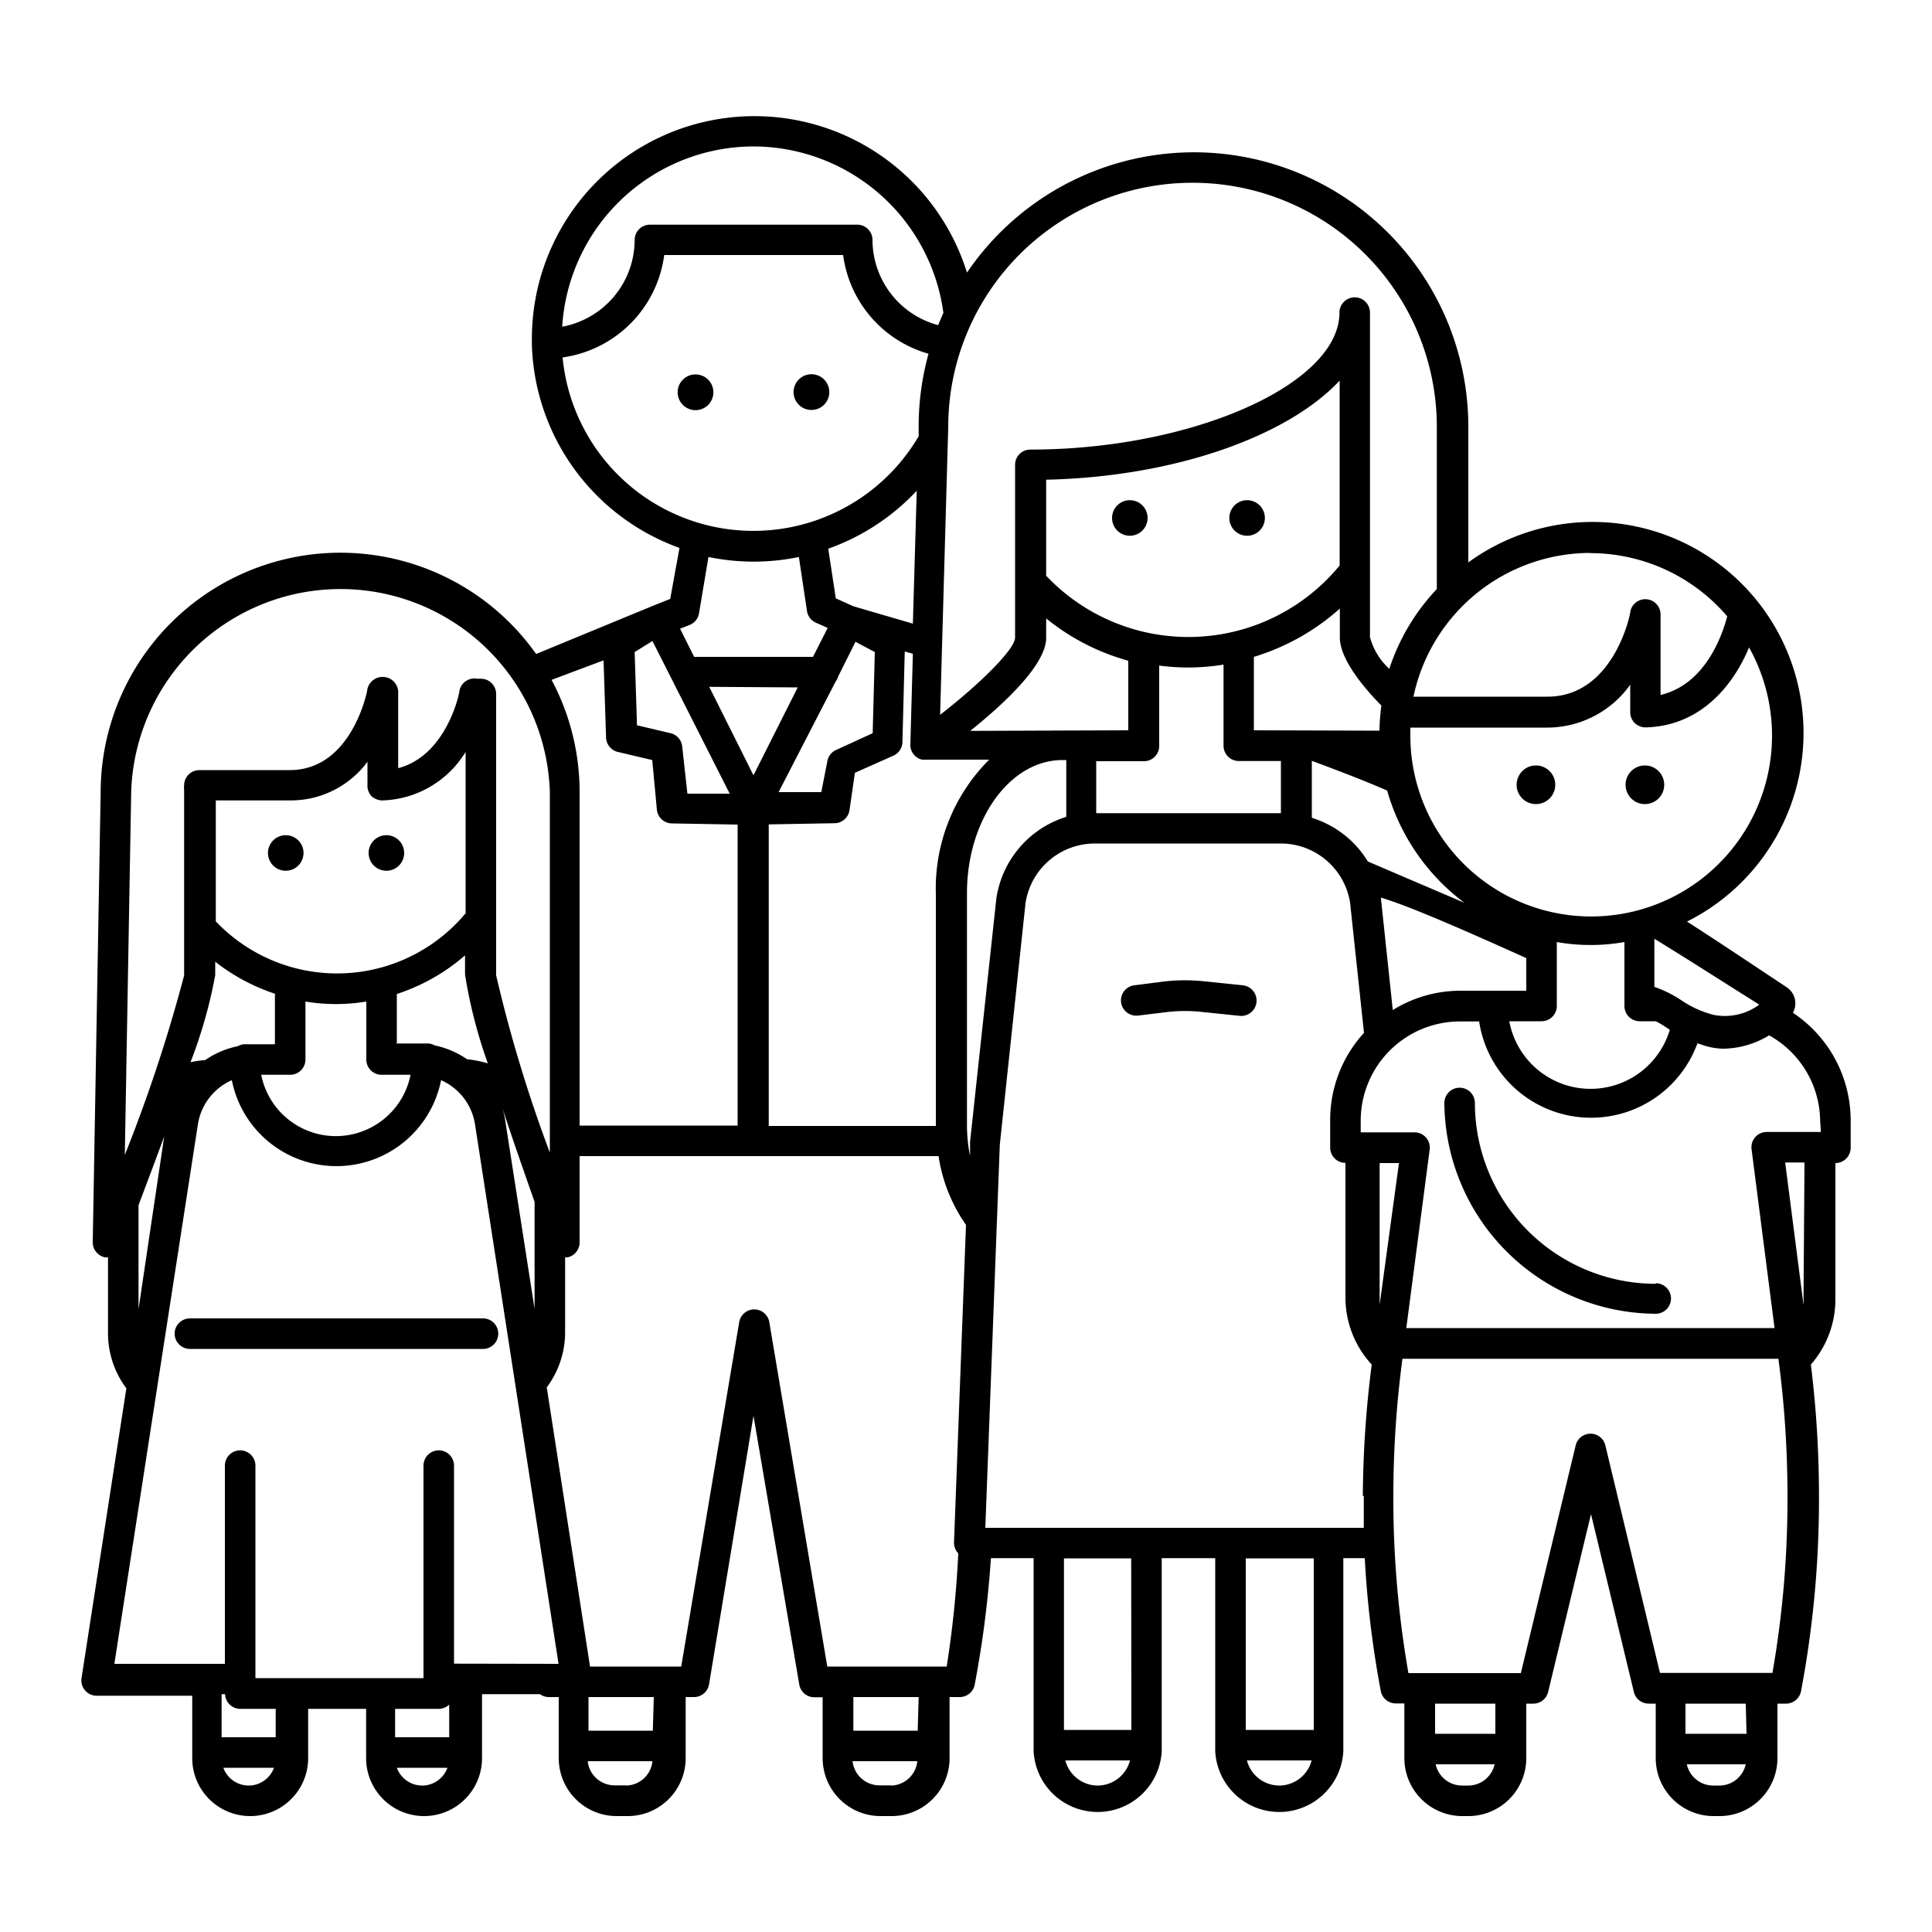 <svg xmlns="http://www.w3.org/2000/svg" xmlns:xlink="http://www.w3.org/1999/xlink" width="100" height="100" viewBox="0 0 100 100"><g><g transform="translate(50 50) rotate(0) translate(-50 -50)" style="fill:#000000"><svg fill="#000000" xmlns="http://www.w3.org/2000/svg" data-name="Capa 2" viewBox="0 0 100 100" x="0px" y="0px"><title>Artboard 17</title><path d="M25,68.24H9.83a.79.79,0,1,0,0,1.58H25a.79.79,0,1,0,0-1.58Z"></path><path d="M14.79,43.23a.92.92,0,0,0,0,1.84A.92.92,0,0,0,14.79,43.23Z"></path><path d="M20,45.07a.92.92,0,0,0,0-1.84A.92.92,0,0,0,20,45.07Z"></path><path d="M58.48,25.89a.92.92,0,0,0,0,1.84A.92.92,0,0,0,58.48,25.89Z"></path><path d="M64.55,27.73a.92.92,0,0,0,0-1.84A.92.92,0,0,0,64.55,27.73Z"></path><path d="M64.33,51l-1.93-.2a9.56,9.56,0,0,0-2.14,0L58.69,51a.79.79,0,0,0,.09,1.57h.09l1.57-.19a8,8,0,0,1,1.79,0l1.93.2A.79.79,0,0,0,64.33,51Z"></path><path d="M85.7,66.45a9.37,9.37,0,0,1-9.36-9.36.79.79,0,0,0-1.58,0A11,11,0,0,0,85.7,68a.79.79,0,1,0,0-1.58Z"></path><path d="M79.5,39.62a1,1,0,0,0,0,2A1,1,0,0,0,79.5,39.62Z"></path><path d="M85.14,39.62a1,1,0,0,0,0,2A1,1,0,0,0,85.14,39.62Z"></path><path d="M92.8,52.42h0a1,1,0,0,0-.32-1.32c-1.68-1.11-3.37-2.25-5.16-3.4A10.92,10.92,0,1,0,76,29.11v-7a14.2,14.2,0,0,0-25.95-8,11.52,11.52,0,0,0-22.52,3.41c0,.07,0,.14,0,.2s0,0,0,.05a.78.78,0,0,0,0,.09,11.54,11.54,0,0,0,7.64,10.5L34.69,31l-.88.35h0l-6.06,2.5A12.41,12.41,0,0,0,5.21,41L4.8,64.29a.79.79,0,0,0,.64.79h.15V69a4.77,4.77,0,0,0,.95,2.86l-2.32,15a.79.79,0,0,0,.78.91H9.95V91a3,3,0,0,0,6,0V88.45h3V91a3,3,0,0,0,6,0V87.69h3a.78.78,0,0,0,.45.15h.52V91a3,3,0,0,0,3,3h.57a3,3,0,0,0,3-3V87.84h.43a.79.79,0,0,0,.78-.66L39,73.28l2.37,13.91a.79.79,0,0,0,.78.66h.43V91a3,3,0,0,0,3,3h.57a3,3,0,0,0,3-3V87.84h.52a.79.79,0,0,0,.78-.64,54.48,54.48,0,0,0,.84-6.55H53.5v10a3.32,3.32,0,0,0,6.63,0v-10H62.9v10a3.32,3.32,0,0,0,6.63,0v-10h1.11a51.77,51.77,0,0,0,.83,6.88.79.79,0,0,0,.77.64h.45V91a3,3,0,0,0,3,3H76a3,3,0,0,0,3-3V88.18h.36a.79.79,0,0,0,.77-.6l2.22-9.21,2.22,9.21a.79.79,0,0,0,.77.6h.36V91a3,3,0,0,0,3,3H89a3,3,0,0,0,3-3V88.18h.45a.79.79,0,0,0,.77-.64,53.5,53.5,0,0,0,.93-10.11,55.6,55.6,0,0,0-.42-6.8A5.12,5.12,0,0,0,95,67.2v-7h0a.79.79,0,0,0,.79-.79V58A6.69,6.69,0,0,0,92.8,52.42ZM91.06,52a3,3,0,0,1-2.36.53,5.32,5.32,0,0,1-1.62-.72,6.21,6.21,0,0,0-1.45-.73h0V48.59C87.54,49.76,89.32,50.91,91.06,52ZM50.21,59.1v.05l0,.68a8.09,8.09,0,0,1-.16-1.6v-12c0-3.8,2.22-6.89,4.94-6.89h.2v2.94a5.22,5.22,0,0,0-3.62,4.23ZM48.44,46.28v12H39.79V42.67l3.41-.06a.79.79,0,0,0,.77-.68L44.25,40l2-.89a.79.79,0,0,0,.46-.7l.12-4.69.42.12-.13,4.69a.78.78,0,0,0,.61.79l0,0H51.2A9.42,9.42,0,0,0,48.44,46.28Zm-1.19-14-3.08-.9-.91-.41-.39-2.57a11.53,11.53,0,0,0,4.58-3Zm-4,3a.79.79,0,0,0,.14-.28l.89-1.78,1,.53-.11,4.2-1.9.87a.79.79,0,0,0-.45.6L42.51,41l-2.21,0ZM42.08,34H35.93l-.73-1.46.49-.19a.79.79,0,0,0,.49-.6l.49-2.92a11.56,11.56,0,0,0,4.68,0l.42,2.8a.79.79,0,0,0,.46.6l.61.27Zm-.79,1.58L39,40.13l-1.72-3.44-.57-1.14Zm8.93,2.25c1.83-1.47,3.93-3.45,3.93-4.82v-1a11.68,11.68,0,0,0,4.25,2.19V37.8Zm3.93-8v-5c6.66-.15,12.5-2.25,15.19-5.13v9.57a10.13,10.13,0,0,1-15.19.53Zm2.59,9.57h2.45A.79.79,0,0,0,60,38.6V34.45a11.72,11.72,0,0,0,1.53.1,11.54,11.54,0,0,0,1.8-.15V38.6a.79.79,0,0,0,.79.79h2.18v2.7H56.74ZM64.9,37.8V34a11.82,11.82,0,0,0,4.45-2.5V33c0,1,1,2.35,2.15,3.52a10.94,10.94,0,0,0-.1,1.3Zm3,1.58h0c1.37.51,2.66,1,3.9,1.54a11,11,0,0,0,4,5.81l-5-2.14h0a5.19,5.19,0,0,0-2.9-2.26ZM79,49.59v1.69H75.56a6.65,6.65,0,0,0-3.47,1l-.61-5.75,0-.07C73.07,46.94,76.13,48.3,79,49.59Zm.79,3.27a.79.79,0,0,0,.79-.79V48.76a10.06,10.06,0,0,0,3.5,0v3.31a.79.79,0,0,0,.79.79h.83a4.3,4.3,0,0,1,.53.31l.2.13a4.28,4.28,0,0,1-8.31-.44ZM90.53,33.51A9.36,9.36,0,1,1,73,38c0-.11,0-.23,0-.34H80.1a5.28,5.28,0,0,0,4.28-2.22v1.43a.79.79,0,0,0,.24.56.82.82,0,0,0,.57.22C88.08,37.57,89.75,35.4,90.53,33.51Zm-8.22-4.88a9.33,9.33,0,0,1,7.09,3.27c-.22.85-1.08,3.52-3.45,4.07V31.78a.79.79,0,0,0-1.56-.15c0,.18-.88,4.43-4.3,4.43H73.16A9.37,9.37,0,0,1,82.32,28.62ZM61.75,9.46A12.64,12.64,0,0,1,74.37,22.09v8.4a10.93,10.93,0,0,0-2.46,4.13,3.44,3.44,0,0,1-1-1.64V29.82l0,0h0V16.18a.79.79,0,1,0-1.58,0c0,3.71-7.62,7.09-16,7.09a.79.79,0,0,0-.79.79V33c0,.58-1.7,2.3-3.88,4l.42-14.9A12.64,12.64,0,0,1,61.75,9.46ZM39,7.58a9.94,9.94,0,0,1,9.83,8.61q-.14.32-.27.64a4.58,4.58,0,0,1-3.4-4.41.79.79,0,0,0-.79-.79H33.64a.79.79,0,0,0-.79.79,4.58,4.58,0,0,1-3.75,4.49A9.94,9.94,0,0,1,39,7.58ZM29.12,18.5a6.16,6.16,0,0,0,5.26-5.3h9.26a6.15,6.15,0,0,0,4.42,5.11,14.1,14.1,0,0,0-.51,3.75v.52A9.92,9.92,0,0,1,29.12,18.5Zm4.65,14.68,4,7.9-2.19,0-.27-2.45a.79.79,0,0,0-.6-.68l-1.74-.41-.12-3.79Zm-2.53,1,.13,4a.79.79,0,0,0,.61.74l1.78.42L34,41.91a.79.79,0,0,0,.77.71l3.41.06V58.26H30V41a12.33,12.33,0,0,0-1.45-5.81ZM6.46,59.78,6.79,41a10.84,10.84,0,0,1,21.67,0V59.66a73.1,73.1,0,0,1-2.78-9.18V35.92a.79.79,0,0,0-.79-.79l-.19,0h0a.79.79,0,0,0-.92.63c0,.15-.68,3.35-3.17,4V35.92A.79.79,0,0,0,19,35.77s-.79,4.09-4,4.09H10.32a.79.79,0,0,0-.79.79.78.78,0,0,0,0,.22v9.62A79.91,79.91,0,0,1,6.46,59.78Zm21.21,2.42v5.55L26.15,58a4.73,4.73,0,0,0-.2-.81C26.54,59,27.17,60.78,27.67,62.21Zm-1.72-5.06,0,0h0ZM19.23,41.21a.85.85,0,0,0,.57.22,5.23,5.23,0,0,0,4.3-2.51v8.35l0,0a8.66,8.66,0,0,1-12.93.42V41.43h3.91a4.94,4.94,0,0,0,3.94-2v1.18A.79.79,0,0,0,19.23,41.21Zm-5,10.24v2.6H12.69a.78.78,0,0,0-.38.1,4.61,4.61,0,0,0-1.69.72,5.61,5.61,0,0,0-.76.11,24.68,24.68,0,0,0,1.28-4.51v-.69A10.27,10.27,0,0,0,14.27,51.45Zm.53,4.18h.26a.79.79,0,0,0,.79-.79v-3a9.61,9.61,0,0,0,3.15,0v3a.79.79,0,0,0,.79.79h1.5a3.94,3.94,0,0,1-7.73,0Zm5.78-1.58v-2.6a10.22,10.22,0,0,0,3.53-2v1a25.54,25.54,0,0,0,1.18,4.59,5.44,5.44,0,0,0-1.07-.21,4.6,4.6,0,0,0-1.68-.72.78.78,0,0,0-.38-.1H20.57Zm-12,4.5L7.17,67.76V62.38C7.58,61.29,8.09,59.94,8.6,58.55Zm4.33,33.87a1.4,1.4,0,0,1-1.31-.92h2.62A1.4,1.4,0,0,1,12.93,92.42Zm1.4-2.5h-2.8V87.69h.18a.79.79,0,0,0,.79.76h1.83Zm7.58,2.5a1.4,1.4,0,0,1-1.31-.92h2.62A1.4,1.4,0,0,1,21.91,92.42Zm1.4-2.5h-2.8V88.45h2.26a.78.78,0,0,0,.54-.22Zm.25-3.81V75.86a.79.79,0,0,0-1.58,0v11h-8.7v-11a.79.79,0,1,0-1.58,0V86.12H5.92l4.32-27.9A3,3,0,0,1,12,55.91a5.52,5.52,0,0,0,10.83,0,3,3,0,0,1,1.76,2.31l4.32,27.9Zm8.88,6.3h-.57a1.4,1.4,0,0,1-1.39-1.25h3.35A1.4,1.4,0,0,1,32.44,92.42Zm1.41-2.83H30.46V87.84h3.38Zm12.3,2.83h-.57a1.4,1.4,0,0,1-1.39-1.25h3.35A1.4,1.4,0,0,1,46.14,92.42Zm1.41-2.83H44.17V87.84h3.38ZM49,86.26H42.82l-3-17.82a.79.79,0,0,0-1.56,0l-3,17.82H30.54L28.3,71.81A4.77,4.77,0,0,0,29.25,69V65.08h.13A.79.79,0,0,0,30,64.3V59.84H48.58A8.34,8.34,0,0,0,50,63.4l0,0-.62,16.42a.79.79,0,0,0,.22.58l0,0A53.55,53.55,0,0,1,49,86.26Zm7.82,6.16a1.74,1.74,0,0,1-1.68-1.3h3.35A1.74,1.74,0,0,1,56.81,92.42Zm1.74-2.88H55.07V80.66h3.48Zm7.66,2.88a1.74,1.74,0,0,1-1.68-1.3h3.35A1.74,1.74,0,0,1,66.22,92.42ZM68,89.54H64.48V80.66H68Zm2.59-12.11c0,.55,0,1.1,0,1.65H51l.75-19.83,1.33-12.5a3.63,3.63,0,0,1,3.61-3.09h9.58a3.63,3.63,0,0,1,3.61,3.06l.72,6.74A6.67,6.67,0,0,0,68.85,58V59.4a.79.79,0,0,0,.79.79v7A5.12,5.12,0,0,0,71,70.63,55.58,55.58,0,0,0,70.54,77.43Zm.82-9.9c0-.11,0-.21,0-.33v-7h1ZM76,92.42h-.32a1.4,1.4,0,0,1-1.37-1.1h3.05A1.4,1.4,0,0,1,76,92.42Zm1.4-2.68H74.28V88.18H77.4ZM89,92.42h-.32a1.4,1.4,0,0,1-1.37-1.1h3.05A1.4,1.4,0,0,1,89,92.42Zm1.4-2.68H87.24V88.18h3.12Zm1.38-3.15H85.92L83.09,74.8a.79.79,0,0,0-1.53,0L78.72,86.6H72.9a52.33,52.33,0,0,1-.78-9.17,53.82,53.82,0,0,1,.47-7.1H92.05a53.83,53.83,0,0,1,.47,7.1A52.34,52.34,0,0,1,91.74,86.6Zm1.57-19.4a3.41,3.41,0,0,1,0,.35l-.95-7.37h1Zm.9-8.6H91.44a.79.79,0,0,0-.78.89l1.19,9.26H72.79L74,59.5a.79.79,0,0,0-.78-.89H70.43V58a5.14,5.14,0,0,1,5.13-5.13h1A5.86,5.86,0,0,0,87.86,54l.36.12a3.41,3.41,0,0,0,1,.16,4.69,4.69,0,0,0,2.35-.69A5.12,5.12,0,0,1,94.21,58Z"></path><path d="M36,19.38a.92.92,0,0,0,0,1.85A.92.92,0,0,0,36,19.38Z"></path><path d="M42,21.22a.92.92,0,0,0,0-1.85A.92.92,0,0,0,42,21.22Z"></path></svg></g></g></svg>